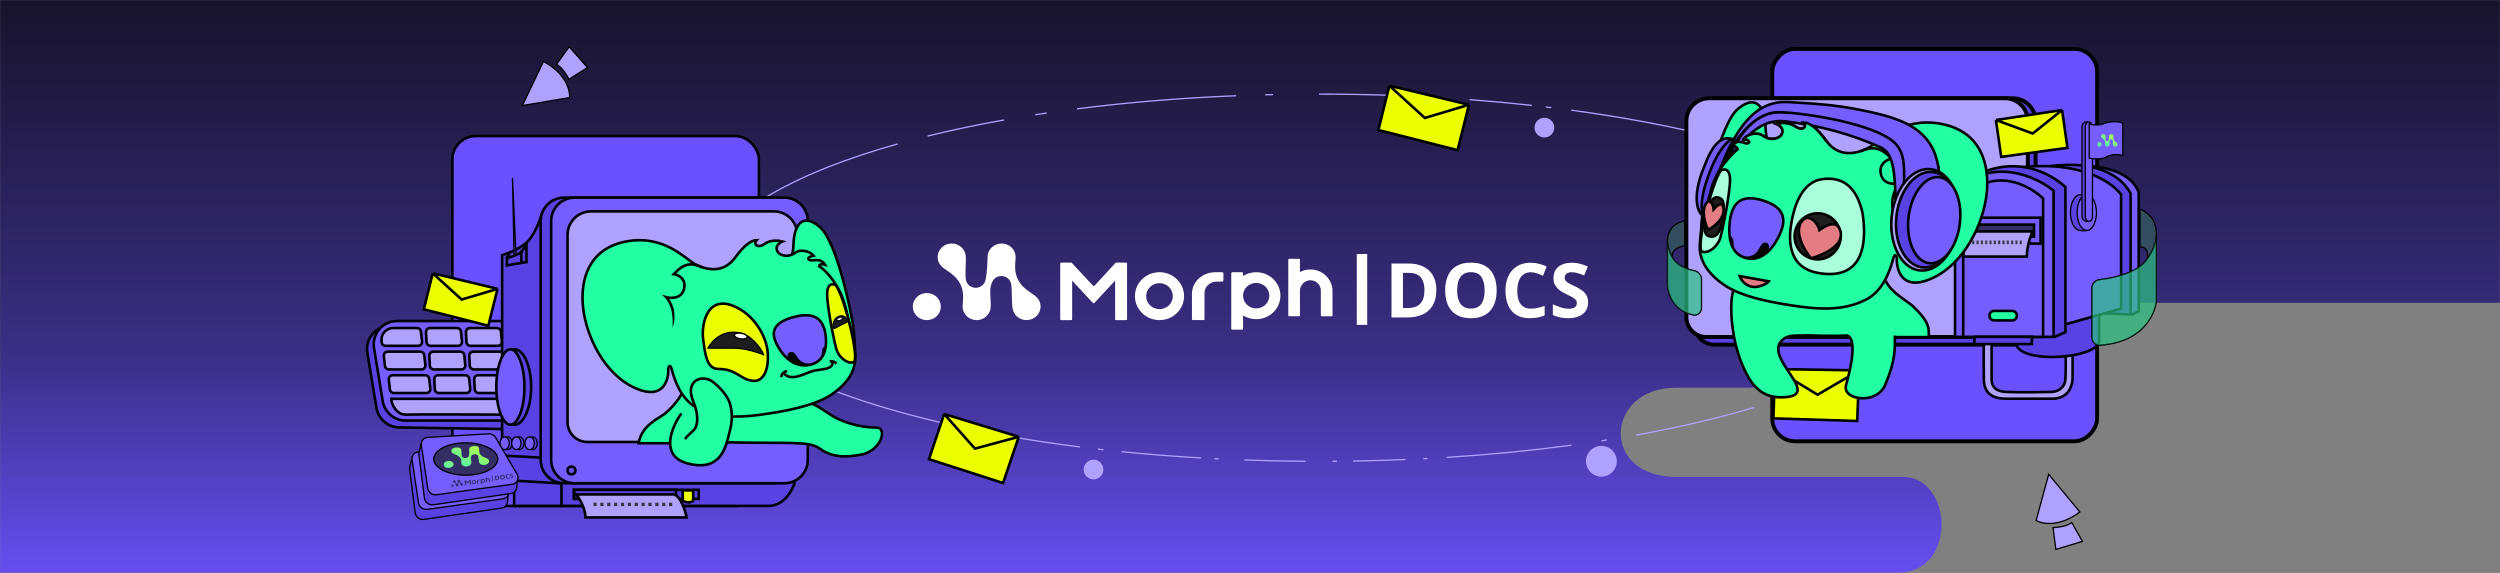 <svg xmlns="http://www.w3.org/2000/svg" width="1920" height="440" fill="none" viewBox="0 0 1920 440"><rect x="0" y="0" width="1920" height="440" fill="#808080" stroke="none"/><mask id="mask0_1703_42237" style="mask-type:alpha" width="1920" height="440" x="0" y="0" maskUnits="userSpaceOnUse"><rect width="1920" height="440" fill="#D9D9D9"/></mask><g mask="url(#mask0_1703_42237)"><path fill="url(#paint0_linear_1703_42237)" d="M878 0L569.5 7.62939e-05H0L-5.848 439.928H1457.11C1503.7 439.928 1499.87 366.233 1461.24 366.233L1287.27 366.233C1228.56 366.233 1232.56 297.727 1287.27 297.727H1351.5C1393.88 297.727 1393.88 232.536 1351.5 232.536H1994.21C1929.9 232.536 1924.56 178.844 1985.15 178.844L2011.42 169.786C2088.27 169.786 2060.73 80.108 1979.72 80.108H2023.2C1964.18 80.108 1941.94 19.417 2002.36 19.417L2098 0H878Z"/><rect width="235.445" height="284.112" x="347.414" y="104.483" fill="#6A51FF" stroke="#000" stroke-width="2" rx="18"/><path stroke="#AFA2FF" d="M1012.99 72.262C1033.31 72.262 1053.34 72.645 1072.99 73.389M1002.7 354.27C986.82 354.168 971.135 353.833 955.681 353.275M1023.27 354.27C1024.44 354.262 1025.6 354.253 1026.76 354.243M935.932 352.435C934.862 352.383 933.792 352.329 932.724 352.275M922.475 351.716C901.577 350.505 881.17 348.883 861.354 346.879M847.468 345.402C846.032 345.241 844.599 345.079 843.169 344.914M829.4 343.255C812.463 341.12 796.03 338.699 780.169 336.011M767.866 333.852C631.626 309.112 540.633 264.37 540.633 213.282C540.633 172.791 597.793 136.286 689.338 110.566M1039.21 354.089C1052.79 353.867 1066.21 353.474 1079.46 352.917M1093.11 352.282C1094.15 352.229 1095.19 352.175 1096.23 352.119M1111.15 351.253C1144.51 349.148 1176.58 345.991 1206.93 341.905M1229.92 338.583C1232.09 338.247 1232.6 338.095 1234.1 337.784M1256.63 334.119C1289.64 328.174 1320.01 321.058 1347.11 312.963M1368.07 306.282C1369.63 305.752 1371.17 305.219 1372.71 304.683M1385.52 299.992C1395.62 296.13 1405.06 292.106 1413.79 287.937M1424.2 282.724C1426.26 281.639 1428.27 280.545 1430.23 279.443M1448.67 267.852C1472.29 251.067 1485.34 232.629 1485.34 213.282C1485.34 156.005 1370.96 106.704 1206.68 84.625M1191.36 82.663C1189.94 82.491 1188.53 82.32 1187.11 82.152M1176.44 80.933C1160.88 79.219 1144.93 77.744 1128.65 76.52M1089.32 74.093C1087.41 74.001 1085.49 73.912 1083.57 73.826M977.695 72.649C975.675 72.694 973.659 72.742 971.646 72.794M949.317 73.532C906.51 75.254 865.521 78.688 827.148 83.595M803.931 86.79C800.983 87.225 798.053 87.669 795.141 88.122M771.137 92.123C750.474 95.808 730.832 99.95 712.368 104.503"/><path fill="#5942E3" stroke="#000" stroke-width="2" d="M282.143 271.048C280.296 259.907 289.047 249.837 300.337 250.111L466.142 254.131C475.911 254.367 483.706 262.354 483.706 272.125V312.764C483.706 322.815 475.474 330.919 465.424 330.761L306.607 328.27C297.91 328.134 290.554 321.797 289.132 313.216L282.143 271.048Z"/><path fill="#745EFF" stroke="#000" stroke-width="2" d="M287.277 267.438C285.488 256.484 293.942 246.537 305.042 246.537H469.73C479.671 246.537 487.73 254.595 487.73 264.537V305.02C487.73 314.961 479.671 323.02 469.73 323.02H311.653C302.832 323.02 295.311 316.627 293.889 307.921L287.277 267.438Z"/><path fill="#AFA2FF" stroke="#000" stroke-width="2" d="M312.002 318.433C304.208 318.746 300.52 310.022 300.52 306.32H383.061L385.424 318.433C364.198 318.303 319.796 318.12 312.002 318.433Z"/><path fill="#AFA2FF" stroke="#000" stroke-width="2" d="M302.442 301.85H327.501C329.292 301.85 330.684 300.291 330.482 298.512L329.615 290.858C329.443 289.341 328.16 288.195 326.634 288.195H301.575C299.784 288.195 298.392 289.754 298.594 291.533L299.461 299.188C299.633 300.704 300.916 301.85 302.442 301.85Z"/><path fill="#AFA2FF" stroke="#000" stroke-width="2" d="M298.635 283.726H323.694C325.485 283.726 326.877 282.168 326.675 280.389L325.808 272.734C325.636 271.218 324.353 270.072 322.827 270.072H297.768C295.977 270.072 294.585 271.63 294.787 273.409L295.654 281.064C295.826 282.58 297.109 283.726 298.635 283.726Z"/><path fill="#AFA2FF" stroke="#000" stroke-width="2" d="M296.102 265.6H321.161C322.951 265.6 324.343 264.042 324.142 262.262L323.274 254.608C323.103 253.091 321.82 251.946 320.294 251.946H301.953C296.581 251.946 292.405 256.621 293.01 261.959L293.121 262.938C293.292 264.454 294.575 265.6 296.102 265.6Z"/><path fill="#AFA2FF" stroke="#000" stroke-width="2" d="M336.925 301.85H358.146C359.921 301.85 361.308 300.318 361.131 298.552L360.368 290.898C360.215 289.364 358.924 288.195 357.383 288.195H336.526C334.808 288.195 333.441 289.636 333.53 291.352L333.929 299.006C334.012 300.6 335.328 301.85 336.925 301.85Z"/><path fill="#AFA2FF" stroke="#000" stroke-width="2" d="M333.121 283.726H354.343C356.117 283.726 357.504 282.194 357.328 280.428L356.564 272.774C356.411 271.24 355.121 270.072 353.579 270.072H332.722C331.004 270.072 329.637 271.512 329.726 273.228L330.125 280.882C330.208 282.476 331.525 283.726 333.121 283.726Z"/><path fill="#AFA2FF" stroke="#000" stroke-width="2" d="M330.591 265.6H351.813C353.587 265.6 354.974 264.068 354.798 262.302L354.034 254.648C353.881 253.114 352.59 251.946 351.049 251.946H330.192C328.474 251.946 327.107 253.386 327.196 255.102L327.595 262.756C327.678 264.35 328.995 265.6 330.591 265.6Z"/><path fill="#AFA2FF" stroke="#000" stroke-width="2" d="M367.594 301.85H388.816C390.591 301.85 391.977 300.318 391.801 298.552L391.037 290.898C390.884 289.364 389.594 288.195 388.052 288.195H367.196C365.477 288.195 364.11 289.636 364.2 291.352L364.598 299.006C364.681 300.6 365.998 301.85 367.594 301.85Z"/><path fill="#AFA2FF" stroke="#000" stroke-width="2" d="M363.788 283.726H385.009C386.784 283.726 388.171 282.194 387.994 280.428L387.231 272.774C387.078 271.24 385.787 270.072 384.246 270.072H363.389C361.671 270.072 360.304 271.512 360.393 273.228L360.792 280.882C360.875 282.476 362.191 283.726 363.788 283.726Z"/><path fill="#AFA2FF" stroke="#000" stroke-width="2" d="M361.254 265.6H382.476C384.25 265.6 385.637 264.068 385.461 262.302L384.697 254.648C384.544 253.114 383.254 251.946 381.712 251.946H360.855C359.137 251.946 357.77 253.386 357.86 255.102L358.258 262.756C358.341 264.35 359.658 265.6 361.254 265.6Z"/><path fill="#5942E3" d="M394.835 388.511V368.078V363.66C468.284 363.475 613.054 364.204 610.214 371.391C605.69 382.836 598.422 388.511 590.332 388.511H431.201H394.835Z"/><path stroke="#000" stroke-width="2" d="M431.201 389.595V371.024M394.835 368.078V388.511H590.332C598.422 388.511 605.69 382.836 610.214 371.391C613.054 364.204 468.284 363.475 394.835 363.66V368.078Z"/><path fill="#5942E3" d="M405.29 185.41C412.302 178.156 416.42 163.361 416.42 163.361L421.046 351.801L429.483 371.164C422.12 370.751 405.009 369.774 395.477 369.178C385.944 368.583 385.631 360.808 385.628 356.194V349.836V195.993C385.628 195.993 398.744 192.179 405.29 185.41Z"/><path stroke="#000" stroke-width="2" d="M385.628 349.836V195.993C385.628 195.993 398.744 192.179 405.29 185.41C412.302 178.156 416.42 163.361 416.42 163.361L421.046 351.801M385.628 349.836L421.046 351.801M385.628 349.836V356.194C385.631 360.808 385.944 368.583 395.477 369.178C405.009 369.774 422.12 370.751 429.483 371.164L421.046 351.801"/><rect width="249.5" height="301.363" x="-1.5" y="1.5" fill="#6A51FF" stroke="#000" stroke-width="3" rx="17.5" transform="matrix(-1 0 0 1 1609.1 36.049)"/><path fill="#5942E3" stroke="#000" stroke-width="2" d="M415.245 169.78C415.245 159.839 423.304 151.78 433.245 151.78H594.34C604.281 151.78 612.34 159.839 612.34 169.78V352.208V353.142C612.34 363.083 604.281 371.142 594.34 371.142H433.245C423.304 371.142 415.245 363.083 415.245 353.142V352.208V169.78Z"/><path fill="#745EFF" stroke="#000" stroke-width="2" d="M423.284 169.78C423.284 159.839 431.343 151.78 441.284 151.78H602.379C612.32 151.78 620.379 159.839 620.379 169.78V352.208V353.142C620.379 363.083 612.32 371.142 602.379 371.142H441.284C431.343 371.142 423.284 363.083 423.284 353.142V352.208V169.78Z"/><path fill="#AFA2FF" stroke="#000" stroke-width="2" d="M435.878 180.343C435.878 170.402 443.937 162.343 453.878 162.343H594.335C604.276 162.343 612.335 170.402 612.335 180.343V324.287C612.335 332.64 605.563 339.412 597.21 339.412H451.003C442.65 339.412 435.878 332.64 435.878 324.287V180.343Z"/><path fill="#5942E3" stroke="#000" stroke-width="3" d="M1563.34 92.978C1563.34 83.313 1555.5 75.478 1545.84 75.478H1318.61C1308.95 75.478 1301.11 83.313 1301.11 92.978V248.865C1301.11 257.596 1308.19 264.673 1316.92 264.673H1547.53C1556.26 264.673 1563.34 257.596 1563.34 248.865V92.978Z"/><path fill="#AFA2FF" stroke="#000" stroke-width="3" d="M1557.37 92.978C1557.37 83.313 1549.53 75.478 1539.87 75.478H1312.64C1302.98 75.478 1295.14 83.313 1295.14 92.978V243.515C1295.14 251.953 1301.98 258.793 1310.42 258.793H1542.09C1550.53 258.793 1557.37 251.953 1557.37 243.515V92.978Z"/><path fill="#AFA2FF" stroke="#000" stroke-width="2" d="M1529.55 291.124V259.758H1523.59C1523.37 270.66 1523.59 284.609 1523.59 291.124C1523.59 306.21 1536.35 306.036 1540.72 306.21H1575.9C1588.83 306.21 1591.42 296.329 1591.74 291.124V261.419H1586.23C1586.43 268.173 1586.72 283.57 1586.23 291.124C1585.73 298.677 1579.42 300.849 1575.9 300.991C1568.58 301.206 1551.28 301.508 1540.72 300.991C1530.99 300.514 1529.55 295.304 1529.55 291.124Z"/><circle cx="438.878" cy="361.309" r="3" fill="#6951FF" stroke="#000" stroke-width="2"/><path stroke="#000" stroke-width="2" d="M440.827 383.11V376.172H536.63V383.11H440.827Z"/><path stroke="#000" stroke-width="2" d="M440.827 383.11V376.172H519.189V383.11H440.827Z"/><path fill="#AFA2FF" stroke="#000" stroke-width="2" d="M449.646 397.371C449.475 388.25 442.565 379.73 442.565 379.73H517.837C523.172 381.967 526.37 392.423 527.302 397.371H449.646Z"/><path fill="#387659" fill-opacity=".5" d="M1284.31 174.641C1287.4 170.955 1293.79 169.589 1293.79 169.589V188.789C1293.79 188.789 1283.34 190.007 1284.31 197.663C1287.75 204.041 1295.63 206.752 1301.07 207.888C1304.2 208.544 1306.73 211.205 1306.73 214.407V236.403C1306.73 239.717 1304.01 242.481 1300.75 241.9C1281.85 238.535 1280.59 219.42 1280.59 219.42V186.009C1280.54 185.276 1280.54 184.545 1280.59 183.819C1280.79 180.62 1281.9 177.502 1284.31 174.641Z"/><path stroke="#000" d="M1280.59 183.819C1280.79 180.62 1281.9 177.502 1284.31 174.641C1287.4 170.955 1293.79 169.589 1293.79 169.589V188.789C1293.79 188.789 1283.34 190.007 1284.31 197.663M1280.59 183.819V219.42C1280.59 219.42 1281.85 238.535 1300.75 241.9C1304.01 242.481 1306.73 239.717 1306.73 236.403V214.407C1306.73 211.205 1304.2 208.544 1301.07 207.888C1295.63 206.752 1287.75 204.041 1284.31 197.663M1280.59 183.819C1280.3 188.438 1281.91 193.229 1284.31 197.663"/><path fill="#23FFA3" stroke="#000" d="M1306.73 214.407V236.403C1306.73 239.717 1304.01 242.481 1300.75 241.901C1281.85 238.536 1280.59 219.42 1280.59 219.42V186.009C1280.54 185.276 1280.54 184.545 1280.59 183.819V186.009C1280.83 189.937 1282.29 193.926 1284.31 197.663C1287.75 204.041 1295.63 206.752 1301.07 207.889C1304.2 208.544 1306.73 211.205 1306.73 214.407Z" opacity=".4"/><path fill="#EBFF00" stroke="#000" stroke-width="2" d="M524.323 384.543L524.323 376.615H532.349V384.543C529.739 386.822 525.911 385.493 524.323 384.543Z"/><path fill="#383838" fill-rule="evenodd" d="M458.255 386.082H455.772V388.667H458.255V386.082ZM489.893 386.082H487.41V388.667H489.893V386.082ZM471.593 386.082H474.075V388.667H471.593V386.082ZM505.713 386.082H503.231V388.667H505.713V386.082ZM461.048 386.082H463.53V388.667H461.048V386.082ZM495.165 386.082H492.683V388.667H495.165V386.082ZM476.865 386.082H479.348V388.667H476.865V386.082ZM510.986 386.082H508.503V388.667H510.986V386.082ZM466.317 386.082H468.799V388.667H466.317V386.082ZM500.444 386.082H497.962V388.667H500.444V386.082ZM482.138 386.082H484.62V388.667H482.138V386.082ZM516.262 386.082H513.779V388.667H516.262V386.082Z" clip-rule="evenodd"/><path fill="#5942E3" stroke="#000" stroke-width="2" d="M407.937 297.221C407.937 305.384 406.423 312.725 404.018 317.988C401.572 323.34 398.397 326.178 395.247 326.178C392.097 326.178 388.922 323.34 386.477 317.988C384.071 312.725 382.557 305.384 382.557 297.221C382.557 289.058 384.071 281.717 386.477 276.454C388.922 271.102 392.097 268.264 395.247 268.264C398.397 268.264 401.572 271.102 404.018 276.454C406.423 281.717 407.937 289.058 407.937 297.221Z"/><path fill="#745EFF" stroke="#000" stroke-width="2" d="M402.783 297.221C402.783 305.4 401.474 312.76 399.393 318.037C398.352 320.679 397.137 322.749 395.838 324.142C394.541 325.534 393.234 326.178 391.973 326.178C390.711 326.178 389.404 325.534 388.107 324.142C386.809 322.749 385.594 320.679 384.552 318.037C382.472 312.76 381.163 305.4 381.163 297.221C381.163 289.042 382.472 281.682 384.552 276.405C385.594 273.763 386.809 271.693 388.107 270.3C389.404 268.908 390.711 268.264 391.973 268.264C393.234 268.264 394.541 268.908 395.838 270.3C397.137 271.693 398.352 273.763 399.393 276.405C401.474 281.682 402.783 289.042 402.783 297.221Z"/><path fill="#5942E3" stroke="#000" d="M393.416 340.412C393.416 341.798 392.988 343.034 392.319 343.913C391.651 344.791 390.763 345.291 389.822 345.291C388.882 345.291 387.994 344.791 387.326 343.913C386.657 343.034 386.229 341.798 386.229 340.412C386.229 339.026 386.657 337.79 387.326 336.911C387.994 336.033 388.882 335.533 389.822 335.533C390.763 335.533 391.651 336.033 392.319 336.911C392.988 337.79 393.416 339.026 393.416 340.412Z"/><path fill="#5942E3" stroke="#000" d="M402.438 340.412C402.438 341.798 402.01 343.034 401.341 343.913C400.672 344.791 399.785 345.291 398.844 345.291C397.904 345.291 397.016 344.791 396.348 343.913C395.679 343.034 395.251 341.798 395.251 340.412C395.251 339.026 395.679 337.79 396.348 336.911C397.016 336.033 397.904 335.533 398.844 335.533C399.785 335.533 400.672 336.033 401.341 336.911C402.01 337.79 402.438 339.026 402.438 340.412Z"/><path fill="#5942E3" stroke="#000" d="M412.598 340.412C412.598 341.798 412.17 343.034 411.501 343.913C410.832 344.791 409.945 345.291 409.004 345.291C408.063 345.291 407.176 344.791 406.508 343.913C405.839 343.034 405.411 341.798 405.411 340.412C405.411 339.026 405.839 337.79 406.508 336.911C407.176 336.033 408.063 335.533 409.004 335.533C409.945 335.533 410.832 336.033 411.501 336.911C412.17 337.79 412.598 339.026 412.598 340.412Z"/><path fill="#745EFF" stroke="#000" d="M391.14 340.412C391.14 341.798 390.712 343.034 390.043 343.913C389.375 344.791 388.487 345.291 387.547 345.291C386.606 345.291 385.718 344.791 385.05 343.913C384.381 343.034 383.953 341.798 383.953 340.412C383.953 339.026 384.381 337.79 385.05 336.911C385.718 336.033 386.606 335.533 387.547 335.533C388.487 335.533 389.375 336.033 390.043 336.911C390.712 337.79 391.14 339.026 391.14 340.412Z"/><path fill="#745EFF" stroke="#000" d="M400.166 340.412C400.166 341.798 399.738 343.034 399.069 343.913C398.401 344.791 397.513 345.291 396.572 345.291C395.632 345.291 394.744 344.791 394.076 343.913C393.407 343.034 392.979 341.798 392.979 340.412C392.979 339.026 393.407 337.79 394.076 336.911C394.744 336.033 395.632 335.533 396.572 335.533C397.513 335.533 398.401 336.033 399.069 336.911C399.738 337.79 400.166 339.026 400.166 340.412Z"/><path fill="#745EFF" stroke="#000" d="M410.325 340.412C410.325 341.798 409.897 343.034 409.229 343.913C408.56 344.791 407.673 345.291 406.732 345.291C405.791 345.291 404.904 344.791 404.235 343.913C403.567 343.034 403.139 341.798 403.139 340.412C403.139 339.026 403.567 337.79 404.235 336.911C404.904 336.033 405.791 335.533 406.732 335.533C407.673 335.533 408.56 336.033 409.229 336.911C409.897 337.79 410.325 339.026 410.325 340.412Z"/><path stroke="#000" stroke-width="2" d="M400.411 193.55C399.078 195.107 392.443 197.349 389.292 198.275V203.835L400.411 201.889V193.55Z"/><path stroke="#000" stroke-width="2" d="M400.359 201.83L404.341 201.321V186.372C404.341 186.372 404.301 189.304 399.468 194.454M388.897 198.337C389.273 197.949 391.129 195.528 391.515 193.707"/><path fill="#5942E3" stroke="#000" d="M393.563 136.703L394.822 195.977L396.29 195.51L393.563 136.703Z"/><path fill="#5942E3" stroke="#000" d="M316.229 352.597C317.024 349.545 320.403 348.024 323.503 349.323L386.412 375.689C388.8 376.689 390.309 379.093 390.084 381.535L389.701 385.687C389.485 388.021 387.733 389.84 385.367 390.184L325.569 398.887C322.362 399.353 319.237 396.985 318.833 393.783L314.612 360.297C314.528 359.631 314.569 358.964 314.734 358.331L316.229 352.597Z"/><path fill="#745EFF" stroke="#000" d="M316.455 352.96C316.007 349.944 318.148 347.331 321.218 347.147L368.042 344.337C370.253 344.204 372.429 345.382 373.57 347.33L389.943 375.273C391.889 378.595 390.055 382.565 386.336 383.082L328.08 391.177C324.931 391.615 321.863 389.325 321.396 386.188L316.455 352.96Z"/><path fill="#332E63" stroke="#000" d="M376.258 365.433C376.258 369.222 373.567 372.75 369.006 375.359C364.458 377.96 358.142 379.585 351.138 379.585C344.135 379.585 337.819 377.96 333.271 375.359C328.709 372.75 326.019 369.222 326.019 365.433C326.019 361.643 328.709 358.115 333.271 355.506C337.819 352.905 344.135 351.281 351.138 351.281C358.142 351.281 364.458 352.905 369.006 355.506C373.567 358.115 376.258 361.643 376.258 365.433Z"/><path fill="#5942E3" stroke="#000" d="M323.35 341.409C324.145 338.357 327.524 336.837 330.624 338.136L393.533 364.501C395.921 365.502 397.431 367.905 397.205 370.347L396.822 374.499C396.606 376.833 394.854 378.652 392.488 378.996L332.69 387.699C329.483 388.166 326.358 385.798 325.954 382.596L321.733 349.109C321.649 348.443 321.69 347.777 321.856 347.143L323.35 341.409Z"/><path fill="#745EFF" stroke="#000" d="M323.576 341.772C323.128 338.756 325.269 336.143 328.339 335.959L375.163 333.149C377.374 333.017 379.55 334.195 380.691 336.142L397.065 364.086C399.011 367.407 397.176 371.378 393.457 371.895L335.201 379.99C332.052 380.427 328.984 378.137 328.517 375.001L323.576 341.772Z"/><path fill="#332E63" d="M355.198 371.412C354.888 371.232 354.19 371.048 353.8 370.536C353.399 370.011 353.485 369.474 353.441 369.127C353.381 368.659 352.886 368.337 352.334 368.407C351.783 368.478 351.384 368.915 351.444 369.383C351.481 369.673 351.539 370.443 351.477 370.855C351.459 370.979 351.416 371.05 351.384 371.1C351.261 371.293 350.871 371.546 350.425 371.357C350.299 371.306 350.18 371.203 350.111 371.066C349.966 370.774 349.972 369.875 349.878 369.499C349.877 369.496 349.876 369.493 349.875 369.49C349.86 369.431 349.842 369.381 349.818 369.34C349.649 369.008 349.236 368.804 348.786 368.861C348.234 368.932 347.836 369.369 347.896 369.836C347.928 370.088 348.085 370.297 348.31 370.426C348.62 370.605 349.317 370.789 349.707 371.301C350.108 371.826 350.022 372.363 350.066 372.71C350.126 373.178 350.622 373.501 351.173 373.43C351.591 373.377 351.921 373.112 352.03 372.784C352.209 372.293 351.719 371.535 351.978 370.89C352.029 370.763 352.094 370.694 352.161 370.627C352.301 370.489 352.771 370.293 353.166 370.604C353.268 370.694 353.303 370.768 353.334 370.842C353.465 371.157 353.516 372.2 353.689 372.498C353.858 372.829 354.271 373.033 354.721 372.976C355.272 372.905 355.67 372.468 355.611 372C355.578 371.749 355.421 371.54 355.197 371.411L355.198 371.412Z"/><path fill="#332E63" d="M347.627 373.885C348.178 373.815 348.577 373.378 348.517 372.91C348.457 372.442 347.961 372.12 347.41 372.19C346.859 372.261 346.46 372.697 346.52 373.166C346.58 373.634 347.076 373.956 347.627 373.885Z"/><path fill="#332E63" fill-rule="evenodd" d="M361.341 368.473L360.639 368.563C360.603 368.568 360.575 368.593 360.573 368.623L359.301 370.196C359.273 370.231 359.216 370.238 359.179 370.212L357.518 369.004C357.514 369.002 357.511 369 357.508 368.998C357.493 368.981 357.467 368.971 357.439 368.974L356.738 369.064C356.697 369.069 356.667 369.101 356.672 369.136L357.116 372.608C357.12 372.643 357.157 372.666 357.198 372.661L357.899 372.571C357.94 372.566 357.97 372.534 357.965 372.499L357.656 370.085L358.794 370.918C358.798 370.922 358.802 370.924 358.806 370.927L358.808 370.928L359.22 371.23L359.223 371.232L359.32 371.303C359.354 371.322 359.4 371.313 359.423 371.285L360.71 369.707L361.017 372.107C361.022 372.141 361.058 372.165 361.099 372.16L361.801 372.07C361.842 372.065 361.871 372.033 361.867 371.998L361.422 368.526C361.418 368.492 361.381 368.468 361.341 368.473Z" clip-rule="evenodd"/><path fill="#332E63" d="M363.798 368.77C362.832 368.894 362.135 369.665 362.241 370.492C362.347 371.32 363.215 371.891 364.181 371.767C365.147 371.644 365.844 370.873 365.738 370.045C365.632 369.217 364.763 368.646 363.798 368.77ZM364.093 371.082C363.57 371.149 363.098 370.839 363.041 370.39C362.984 369.941 363.362 369.523 363.885 369.456C364.409 369.389 364.88 369.699 364.938 370.147C364.995 370.596 364.617 371.015 364.093 371.082Z"/><path fill="#332E63" d="M370.681 367.889C370.336 367.933 370.026 368.061 369.776 368.244L369.754 368.072C369.75 368.037 369.713 368.014 369.673 368.019L368.98 368.107C368.94 368.112 368.911 368.145 368.915 368.179L369.359 371.65C369.364 371.684 369.4 371.708 369.44 371.703L370.133 371.615C370.173 371.609 370.203 371.577 370.198 371.543L370.092 370.713C370.38 370.827 370.712 370.873 371.057 370.828C372.008 370.707 372.696 369.95 372.592 369.138C372.488 368.327 371.632 367.767 370.681 367.889L370.681 367.889ZM370.971 370.156C370.455 370.221 369.991 369.919 369.934 369.479L369.934 369.476C369.879 369.037 370.251 368.627 370.767 368.561C371.282 368.495 371.747 368.798 371.803 369.238C371.86 369.679 371.487 370.089 370.971 370.155L370.971 370.156Z"/><path fill="#332E63" d="M368.25 368.202L367.768 368.263C366.852 368.381 366.188 369.082 366.284 369.829L366.44 371.046C366.44 371.046 366.44 371.048 366.44 371.049L366.486 371.409C366.49 371.444 366.529 371.468 366.572 371.463L367.31 371.368C367.352 371.363 367.384 371.33 367.379 371.295L367.17 369.661C367.12 369.267 367.47 368.898 367.952 368.836L368.353 368.785C368.394 368.78 368.42 368.748 368.416 368.718L368.359 368.269C368.353 368.225 368.304 368.194 368.25 368.201L368.25 368.202Z"/><path fill="#332E63" d="M374.516 367.224C374.247 367.258 374.002 367.349 373.794 367.479L373.696 366.713C373.691 366.679 373.655 366.655 373.615 366.66L372.93 366.748C372.89 366.753 372.861 366.785 372.866 366.819L373.114 368.762C373.115 368.769 373.116 368.776 373.116 368.782L373.254 369.861L373.255 369.861L373.31 370.292C373.314 370.326 373.351 370.35 373.39 370.345L374.076 370.257C374.115 370.252 374.144 370.22 374.14 370.186L373.943 368.649C373.902 368.326 374.167 367.985 374.536 367.909C374.972 367.82 375.38 368.071 375.427 368.444L375.626 369.997C375.63 370.03 375.665 370.053 375.704 370.048L376.394 369.96C376.433 369.955 376.461 369.924 376.457 369.89L376.263 368.379C376.167 367.63 375.385 367.112 374.516 367.223L374.516 367.224Z"/><path fill="#332E63" d="M394.352 366.118C394.378 366.318 394.345 366.499 394.253 366.661C394.161 366.823 394.015 366.958 393.813 367.065C393.612 367.172 393.361 367.245 393.06 367.283C392.926 367.301 392.795 367.31 392.664 367.311C392.536 367.311 392.411 367.305 392.29 367.29C392.17 367.274 392.055 367.251 391.944 367.22L391.859 366.554C392.05 366.602 392.248 366.641 392.452 366.673C392.656 366.705 392.854 366.709 393.047 366.684C393.18 366.667 393.285 366.638 393.362 366.597C393.441 366.555 393.495 366.505 393.525 366.447C393.555 366.388 393.565 366.324 393.556 366.255C393.546 366.17 393.504 366.102 393.431 366.05C393.359 365.998 393.262 365.954 393.141 365.916C393.022 365.878 392.888 365.838 392.738 365.796C392.644 365.77 392.541 365.738 392.429 365.699C392.317 365.659 392.208 365.606 392.104 365.541C391.999 365.476 391.909 365.393 391.834 365.292C391.76 365.188 391.713 365.06 391.694 364.906C391.668 364.704 391.698 364.525 391.785 364.368C391.872 364.211 392.008 364.083 392.193 363.982C392.38 363.88 392.607 363.812 392.873 363.778C393.073 363.752 393.266 363.749 393.452 363.767C393.64 363.784 393.838 363.818 394.046 363.87L393.854 364.46C393.669 364.42 393.504 364.392 393.359 364.376C393.214 364.358 393.069 364.359 392.923 364.378C392.821 364.391 392.736 364.416 392.668 364.455C392.6 364.492 392.551 364.539 392.52 364.596C392.49 364.651 392.479 364.713 392.488 364.781C392.498 364.861 392.533 364.925 392.593 364.974C392.654 365.021 392.742 365.063 392.855 365.1C392.97 365.137 393.113 365.179 393.283 365.226C393.49 365.283 393.669 365.347 393.819 365.418C393.97 365.488 394.091 365.578 394.182 365.689C394.273 365.798 394.329 365.941 394.352 366.118Z"/><path fill="#332E63" d="M390.041 364.747C389.885 364.767 389.75 364.812 389.635 364.881C389.523 364.949 389.432 365.038 389.362 365.149C389.294 365.259 389.248 365.388 389.224 365.535C389.2 365.682 389.2 365.844 389.222 366.021C389.253 366.26 389.312 366.46 389.401 366.621C389.491 366.78 389.612 366.895 389.766 366.966C389.919 367.036 390.108 367.056 390.333 367.027C390.489 367.008 390.643 366.972 390.795 366.921C390.949 366.87 391.114 366.805 391.291 366.724L391.368 367.325C391.206 367.408 391.044 367.473 390.882 367.521C390.721 367.57 390.538 367.607 390.333 367.633C389.936 367.684 389.601 367.654 389.326 367.544C389.053 367.431 388.839 367.254 388.683 367.011C388.527 366.766 388.427 366.471 388.382 366.124C388.35 365.868 388.359 365.629 388.411 365.407C388.463 365.184 388.555 364.985 388.688 364.81C388.82 364.635 388.994 364.491 389.207 364.377C389.421 364.264 389.673 364.188 389.965 364.151C390.156 364.127 390.35 364.124 390.547 364.142C390.745 364.159 390.936 364.194 391.121 364.245L390.933 364.861C390.781 364.819 390.63 364.785 390.478 364.759C390.327 364.733 390.181 364.729 390.041 364.747Z"/><path fill="#332E63" d="M387.747 366.195C387.78 366.456 387.774 366.698 387.728 366.921C387.681 367.143 387.592 367.341 387.461 367.514C387.332 367.687 387.157 367.83 386.938 367.943C386.719 368.054 386.452 368.129 386.138 368.169C385.824 368.21 385.547 368.203 385.307 368.151C385.066 368.097 384.861 368.003 384.69 367.869C384.521 367.734 384.386 367.564 384.285 367.359C384.184 367.154 384.117 366.921 384.083 366.659C384.039 366.31 384.065 365.997 384.161 365.722C384.26 365.445 384.436 365.217 384.689 365.039C384.943 364.861 385.279 364.745 385.699 364.692C386.116 364.638 386.468 364.666 386.755 364.775C387.043 364.884 387.269 365.06 387.432 365.303C387.597 365.547 387.702 365.844 387.747 366.195ZM384.939 366.555C384.969 366.79 385.029 366.989 385.117 367.152C385.207 367.312 385.33 367.43 385.486 367.504C385.641 367.576 385.833 367.598 386.061 367.569C386.293 367.539 386.475 367.47 386.607 367.36C386.739 367.25 386.827 367.105 386.87 366.928C386.915 366.748 386.922 366.54 386.892 366.305C386.847 365.951 386.735 365.681 386.559 365.497C386.382 365.313 386.12 365.244 385.775 365.288C385.545 365.317 385.363 365.387 385.229 365.498C385.097 365.608 385.008 365.752 384.961 365.932C384.916 366.11 384.909 366.317 384.939 366.555Z"/><path fill="#332E63" d="M383.462 366.714C383.51 367.095 383.468 367.423 383.334 367.7C383.201 367.976 382.986 368.198 382.689 368.368C382.391 368.536 382.021 368.648 381.579 368.704L380.49 368.844L380.058 365.466L381.265 365.312C381.669 365.26 382.027 365.278 382.34 365.367C382.652 365.453 382.906 365.61 383.1 365.835C383.295 366.059 383.415 366.352 383.462 366.714ZM382.617 366.841C382.585 366.592 382.516 366.392 382.412 366.243C382.308 366.092 382.17 365.988 381.997 365.932C381.826 365.875 381.621 365.862 381.383 365.893L380.948 365.949L381.23 368.148L381.58 368.103C381.978 368.052 382.262 367.921 382.431 367.71C382.602 367.499 382.664 367.209 382.617 366.841Z"/><path stroke="#332E63" stroke-width=".6" d="M377.865 365.141L378.433 369.577"/><path fill="#332E63" stroke="#000" d="M382.266 352.513C382.266 355.798 379.673 358.897 375.196 361.205C370.745 363.499 364.561 364.933 357.703 364.933C350.845 364.933 344.661 363.499 340.21 361.205C335.733 358.897 333.14 355.798 333.14 352.513C333.14 349.229 335.733 346.13 340.21 343.822C344.661 341.527 350.845 340.093 357.703 340.093C364.561 340.093 370.745 341.527 375.196 343.822C379.673 346.13 382.266 349.229 382.266 352.513Z"/><mask id="mask1_1703_42237" style="mask-type:luminance" width="44" height="23" x="339" y="340" maskUnits="userSpaceOnUse"><path fill="#fff" d="M380.786 340.88L339.561 344.313L341.073 362.468L382.297 359.035L380.786 340.88Z"/></mask><g mask="url(#mask1_1703_42237)"><path fill="url(#paint1_linear_1703_42237)" d="M374.181 352.167C373.038 351.565 370.417 350.915 369.042 349.243C367.628 347.526 368.075 345.816 367.982 344.701C367.857 343.199 366.037 342.123 363.918 342.299C361.798 342.476 360.181 343.838 360.306 345.34C360.384 346.275 360.434 348.742 360.108 350.053C360.009 350.451 359.832 350.674 359.698 350.831C359.185 351.436 357.642 352.213 355.98 351.567C355.51 351.393 355.082 351.051 354.849 350.606C354.357 349.662 354.58 346.786 354.303 345.574C354.3 345.564 354.298 345.554 354.295 345.544C354.251 345.355 354.192 345.192 354.111 345.059C353.541 343.982 352.009 343.291 350.278 343.435C348.158 343.612 346.541 344.974 346.666 346.476C346.733 347.282 347.288 347.965 348.116 348.398C349.259 349.001 351.88 349.65 353.256 351.323C354.668 353.039 354.221 354.75 354.314 355.864C354.439 357.367 356.259 358.443 358.378 358.266C359.985 358.133 361.304 357.317 361.791 356.275C362.581 354.721 360.88 352.252 362.01 350.21C362.231 349.81 362.497 349.594 362.767 349.386C363.331 348.956 365.169 348.373 366.608 349.403C366.976 349.698 367.093 349.939 367.195 350.179C367.626 351.199 367.589 354.539 368.185 355.508C368.757 356.583 370.287 357.272 372.015 357.128C374.134 356.952 375.751 355.59 375.626 354.087C375.559 353.281 375.005 352.599 374.176 352.166L374.181 352.167Z"/><path fill="url(#paint2_linear_1703_42237)" d="M344.739 359.4C346.858 359.224 348.475 357.863 348.35 356.359C348.225 354.856 346.405 353.781 344.286 353.958C342.166 354.134 340.549 355.495 340.674 356.999C340.799 358.502 342.619 359.577 344.739 359.4Z"/></g><path fill="#AFA2FF" stroke="#000" d="M417.392 47.195C434.697 56.41 437.948 69.542 437.411 74.957L401.169 81.05L417.392 47.195Z"/><path fill="#AFA2FF" stroke="#000" d="M427.39 49.421C431.584 51.513 435.497 57.924 436.929 60.868L451.222 51.9L437.113 35.931L427.39 49.421Z"/><path fill="#AFA2FF" stroke="#000" d="M1597.33 393.181C1581.72 405.037 1568.43 402.49 1563.74 399.735L1573.38 364.272L1597.33 393.181Z"/><path fill="#AFA2FF" stroke="#000" d="M1591.12 401.329C1587.47 404.262 1580.01 405.13 1576.73 405.197L1578.89 421.932L1599.3 415.807L1591.12 401.329Z"/><path fill="#745EFF" stroke="#000" stroke-width="2" d="M1642.52 239.186L1637.33 241.555C1631.41 244.429 1559.69 127.373 1593.17 127.038C1626.65 126.703 1639.27 138.15 1642.52 147.823V239.186Z"/><path fill="#5942E3" stroke="#000" stroke-width="2" d="M1636.31 241.554L1608.75 240.265C1577.02 204.097 1520.29 137.642 1564.76 129.114C1609.23 120.586 1629.35 135.28 1636.31 148.647V241.554Z"/><path fill="#5942E3" stroke="#000" stroke-width="2" d="M1612.1 262.599V217.855L1548.94 221.032L1548.94 265.919C1556.41 279.398 1609.47 275.023 1612.1 262.599Z"/><path fill="#745EFF" stroke="#000" stroke-width="2" d="M1578.58 251.276H1571.16L1539.2 130.383C1594.14 120.396 1621.45 139.214 1629 149.398V236.958L1578.58 251.276Z"/><path fill="#5942E3" stroke="#000" stroke-width="2" d="M1586.25 143.613V255.069L1578.18 258.687H1517.76L1501.64 146.267C1530.19 119.82 1564.36 124.027 1586.25 143.613Z"/><path fill="#745EFF" stroke="#000" stroke-width="2" d="M1577.15 146.485V258.687H1501.47V146.485C1530.03 120.037 1563.82 135.465 1577.15 146.485Z"/><path fill="#745EFF" stroke="#000" stroke-width="2" d="M1569.09 152.435V258.687H1507.73V152.435C1530.88 127.39 1558.28 142 1569.09 152.435Z"/><path fill="#745EFF" stroke="#000" stroke-width="2" d="M1507.73 167.173H1567.17V187.066H1507.73V167.173Z"/><path fill="#332E63" stroke="#000" stroke-width="2" d="M1512.76 172.512H1562.13V181.725H1512.76V172.512Z"/><path fill="#AFA2FF" stroke="#000" stroke-width="2" d="M1556.58 197.062C1556.69 187.077 1561.04 177.75 1561.04 177.75H1513.68C1510.33 180.199 1508.31 191.645 1507.73 197.062H1556.58Z"/><path fill="#383838" fill-rule="evenodd" d="M1551.17 184.705H1552.73V187.535H1551.17V184.705ZM1531.27 184.705H1532.83V187.535H1531.27V184.705ZM1542.77 184.705H1541.21V187.535H1542.77V184.705ZM1521.31 184.705H1522.87V187.535H1521.31V184.705ZM1549.41 184.705H1547.85V187.535H1549.41V184.705ZM1527.94 184.705H1529.5V187.535H1527.94V184.705ZM1539.46 184.705H1537.89V187.535H1539.46V184.705ZM1518 184.705H1519.56V187.535H1518V184.705ZM1546.1 184.705H1544.54V187.535H1546.1V184.705ZM1524.62 184.705H1526.19V187.535H1524.62V184.705ZM1536.14 184.705H1534.58V187.535H1536.14V184.705ZM1514.68 184.705H1516.24V187.535H1514.68V184.705Z" clip-rule="evenodd"/><path fill="#23FFA3" stroke="#000" stroke-width="2" d="M1531.53 238.761H1545.29C1547.31 238.761 1548.95 240.398 1548.95 242.418C1548.95 244.438 1547.31 246.076 1545.29 246.076H1531.53C1529.51 246.076 1527.87 244.438 1527.87 242.418C1527.87 240.398 1529.51 238.761 1531.53 238.761Z"/><path fill="#5942E3" stroke="#000" stroke-width="2" d="M1516.34 264.245V258.687H1560.48V264.245H1516.34Z"/><path fill="#5942E3" stroke="#000" d="M1597.63 176.983L1597.58 176.974H1597.54C1595.61 176.974 1593.76 175.57 1592.36 173.071C1590.98 170.589 1590.1 167.126 1590.1 163.274C1590.1 159.422 1590.98 155.959 1592.36 153.477C1593.76 150.979 1595.61 149.574 1597.54 149.574H1597.58L1597.62 149.567C1600.14 149.125 1602.08 149.301 1603.57 149.892C1605.05 150.48 1606.13 151.495 1606.92 152.812C1608.52 155.48 1608.91 159.357 1608.91 163.274C1608.91 167.186 1608.47 171.089 1606.84 173.77C1606.04 175.095 1604.95 176.113 1603.48 176.696C1602 177.282 1600.1 177.446 1597.63 176.983Z"/><path fill="#745EFF" stroke="#000" d="M1610.09 163.274C1610.09 167.126 1609.22 170.589 1607.83 173.071C1606.44 175.57 1604.59 176.975 1602.66 176.975C1600.73 176.975 1598.88 175.57 1597.48 173.071C1596.1 170.589 1595.22 167.126 1595.22 163.274C1595.22 159.422 1596.1 155.959 1597.48 153.477C1598.88 150.979 1600.73 149.574 1602.66 149.574C1604.59 149.574 1606.44 150.979 1607.83 153.477C1609.22 155.959 1610.09 159.422 1610.09 163.274Z"/><path fill="#5942E3" stroke="#000" d="M1598.95 166.461V97.941C1598.95 91.801 1606.41 92.584 1606.66 98.272V166.461C1606.2 171.623 1599.28 170.845 1598.95 166.461Z"/><path fill="#745EFF" stroke="#000" d="M1601.47 166.461V97.941C1601.47 91.801 1606.83 92.584 1607.01 98.272V166.461C1606.67 171.623 1601.71 170.845 1601.47 166.461Z"/><path fill="#745EFF" stroke="#000" d="M1615.16 95.13C1612.87 96.332 1607.1 96.132 1604.51 95.13V121.498C1607.51 122.09 1614.43 122.7 1618.03 120.405C1621.64 118.11 1627.73 118.72 1630.33 119.312V95.13C1628.42 92.261 1618.03 93.628 1615.16 95.13Z"/><mask id="mask2_1703_42237" style="mask-type:luminance" width="18" height="12" x="1610" y="102" maskUnits="userSpaceOnUse"><path fill="#fff" d="M1627.35 102.927H1610.6V113.3H1627.35V102.927Z"/></mask><g mask="url(#mask2_1703_42237)"><path fill="url(#paint3_linear_1703_42237)" d="M1625.59 109.594C1625.11 109.16 1623.98 108.621 1623.43 107.511C1622.87 106.372 1623.13 105.332 1623.13 104.635C1623.13 103.695 1622.37 102.933 1621.42 102.933C1620.48 102.933 1619.72 103.695 1619.72 104.635C1619.72 105.219 1619.65 106.755 1619.46 107.552C1619.4 107.794 1619.31 107.924 1619.25 108.014C1619 108.363 1618.29 108.766 1617.58 108.279C1617.38 108.147 1617.2 107.912 1617.11 107.624C1616.93 107.012 1617.13 105.236 1617.06 104.47C1617.06 104.463 1617.06 104.457 1617.05 104.45C1617.04 104.331 1617.02 104.226 1616.99 104.14C1616.78 103.441 1616.13 102.933 1615.36 102.933C1614.42 102.933 1613.65 103.695 1613.65 104.635C1613.65 105.139 1613.87 105.592 1614.22 105.904C1614.7 106.337 1615.84 106.876 1616.38 107.987C1616.94 109.126 1616.68 110.165 1616.68 110.863C1616.68 111.802 1617.45 112.565 1618.39 112.565C1619.1 112.565 1619.72 112.126 1619.97 111.504C1620.38 110.58 1619.72 108.958 1620.29 107.748C1620.4 107.511 1620.53 107.391 1620.66 107.276C1620.92 107.037 1621.75 106.771 1622.35 107.484C1622.5 107.687 1622.55 107.843 1622.58 107.997C1622.73 108.653 1622.6 110.726 1622.82 111.359C1623.04 112.056 1623.69 112.563 1624.45 112.563C1625.4 112.563 1626.16 111.801 1626.16 110.861C1626.16 110.357 1625.94 109.904 1625.59 109.592L1625.59 109.594Z"/><path fill="url(#paint4_linear_1703_42237)" d="M1612.32 112.566C1613.27 112.566 1614.03 111.804 1614.03 110.863C1614.03 109.923 1613.27 109.161 1612.32 109.161C1611.38 109.161 1610.62 109.923 1610.62 110.863C1610.62 111.804 1611.38 112.566 1612.32 112.566Z"/></g><path fill="#EBFF00" d="M725.119 317.98L782.395 335.46L770.354 370.97L713.458 352.652L725.119 317.98Z"/><path stroke="#000" stroke-width="2" d="M725.119 317.98L782.395 335.46M725.119 317.98L713.458 352.652L770.354 370.97L782.395 335.46M725.119 317.98L748.75 344.526L782.395 335.46"/><path fill="#EBFF00" d="M1067.03 65.807L1128.13 80.446L1119.42 115.329L1058.62 99.862L1067.03 65.807Z"/><path stroke="#000" stroke-width="2" d="M1067.03 65.807L1128.13 80.446M1067.03 65.807L1058.62 99.862L1119.42 115.329L1128.13 80.446M1067.03 65.807L1094.28 90.577L1128.13 80.446"/><path fill="#EBFF00" d="M332.32 209.888L382.106 221.837L375.04 250.172L325.503 237.551L332.32 209.888Z"/><path stroke="#000" stroke-width="2" d="M332.32 209.888L382.106 221.837M332.32 209.888L325.503 237.551L375.04 250.172L382.106 221.837M332.32 209.888L354.539 230.038L382.106 221.837"/><path fill="#EBFF00" d="M1532.85 92.17L1583.68 84.503L1587.79 113.531L1536.94 120.479L1532.85 92.17Z"/><path stroke="#000" stroke-width="2" d="M1532.85 92.17L1583.68 84.503M1532.85 92.17L1536.94 120.479L1587.79 113.531L1583.68 84.503M1532.85 92.17L1561.12 102.534L1583.68 84.503"/><circle cx="1229.88" cy="354.246" r="11.834" fill="#AFA2FF"/><circle cx="839.809" cy="360.581" r="7.582" fill="#AFA2FF"/><circle cx="1186.09" cy="98.006" r="7.582" fill="#AFA2FF"/><path fill="#EBFF00" d="M1363.33 283.418L1427.82 284.488L1426.33 323.316L1361.98 321.302L1363.33 283.418Z"/><path stroke="#000" stroke-width="2" d="M1363.33 283.418L1427.82 284.488M1363.33 283.418L1361.98 321.302L1426.33 323.316L1427.82 284.488M1363.33 283.418L1395.89 303.129L1427.82 284.488"/><path fill="#000" stroke="#000" d="M559.263 273.16C559.263 276.131 557.323 278.898 554.022 280.948C550.729 282.994 546.149 284.275 541.063 284.275C535.977 284.275 531.396 282.994 528.103 280.948C524.803 278.898 522.862 276.131 522.862 273.16C522.862 270.188 524.803 267.421 528.103 265.371C531.396 263.325 535.977 262.044 541.063 262.044C546.149 262.044 550.729 263.325 554.022 265.371C557.323 267.421 559.263 270.188 559.263 273.16Z"/><path fill="#23FFA3" stroke="#000" stroke-width="2" d="M609.398 187.562C609.081 198.144 606.359 198.385 605.038 197.182C605.657 198.744 609.055 202.319 617.688 204.131C628.479 206.395 643.749 220.807 648.025 232.13C651.445 241.189 655.052 266.492 656.68 275.551C656.884 271.845 656.5 258.685 655.138 249.63C654.002 242.075 643.068 185.157 629.194 173.934C615.32 162.711 609.794 174.335 609.398 187.562Z"/><path fill="#23FFA3" d="M514.648 314.029C515.211 313.459 520.404 306.546 522.929 303.16C523.413 302.797 524.567 302.532 525.31 304.382C526.053 306.232 531.719 310.839 534.458 312.91C534.554 309.66 534.916 302.552 535.602 300.118C536.46 297.076 540.677 294.047 546.68 295.348C552.684 296.649 557.687 303.66 559.617 307.201C561.161 310.034 562.357 316.861 562.762 319.921C566.788 319.849 576.842 319.444 584.847 318.403C594.853 317.102 605.216 314.645 612.078 313.561C617.567 312.694 618.425 312.488 623.952 309.958L631.824 314.084L640.261 319.719C641.905 320.996 654.001 326.07 657.86 327.081C668.544 329.88 675.366 327.422 675.509 328.868C675.623 330.024 678.811 333.822 675.509 340.566L665.874 348.558L654.029 350.323C652.232 351.043 640.336 348.558 636.656 348.558C632.977 348.558 629.532 344.797 624.892 342.402L607.793 340.487L559.617 339.498L558.084 337.821C556.812 341.037 553.589 348.398 550.875 352.114C547.483 356.759 539.921 358.617 526.847 355.759C516.388 353.472 514.356 344.448 514.648 340.221H490.515C490.104 338.024 494.023 331.931 495.72 329.246C497.691 326.128 503.194 322.225 505.485 320.978C508.304 318.899 514.084 314.599 514.648 314.029Z"/><path fill="#23FFA3" stroke="#010101" stroke-width="2" d="M564.421 198.015C571.688 188.15 576.939 184.551 581.088 184.429C578.225 187.507 581.955 191.196 587.408 187.196C591.771 183.995 598.281 184.676 600.991 185.416C600.991 185.416 593.489 188.336 597.724 194.037C599.665 196.031 605.14 198.278 610.819 194.037C614.27 191.461 621.327 192.324 624.856 196.323C624.856 196.323 619.424 197.463 621.092 199.224C623.282 201.537 629.639 196.95 633.639 203.302C633.639 203.302 629.105 202.001 629.105 204.476C634.518 207.551 645.216 220.04 648.537 233.497C651.857 246.953 655.751 259.195 656.735 272.956C657.621 285.359 649.996 295.13 639.245 302.603C625.806 311.944 601.368 316.229 582.41 318.713C563.453 321.196 549.423 320.091 536.262 313.75C522.625 307.18 517.783 290.723 516.064 284.271C514.689 279.109 513.599 281.285 513.226 283.018C513.689 291.741 509.526 307.074 489.167 298.624C463.719 288.061 450.169 257.531 447.836 236.54C445.503 215.549 451.476 191.124 480.738 185.485C510.001 179.846 526.554 199.117 533.823 202.865C543.518 207.864 555.834 209.672 564.421 198.015Z"/><path fill="#23FFA3" d="M534.211 310.4H538.499L562.338 317.25V322.54L534.811 316.816L534.211 310.4Z"/><path stroke="#000" stroke-width="2" d="M526.204 337.359C527.138 334.97 531.569 331.842 533.249 329.835C535.349 327.326 537.411 320.228 532.295 307.898C526.291 293.43 537.39 287.753 545.763 292.174C549.357 294.072 558.157 302.343 560.339 309.286C562.315 315.573 562.914 322.123 560.339 331.639C557.965 340.414 555.357 363.063 528.132 355.946C506.351 350.252 515.813 327.95 523.266 317.512"/><path fill="#745EFF" stroke="#010101" stroke-width="2" d="M622.24 280.163C635.274 277.219 635.438 263.186 633.486 254.044C631.273 246.232 626.868 238.896 609.221 243.576C591.573 248.255 593.088 257.258 596.303 263.904C600.366 272.304 609.205 283.108 622.24 280.163Z"/><path fill="#010101" d="M631.475 268.708C632.178 266.117 633.722 265.899 634.051 267.547C632.426 274.389 631.091 278.032 621.884 279.53C633.321 275.496 630.366 272.793 631.475 268.708Z"/><path fill="#010101" d="M608.104 270.356C604.426 270.08 604.554 273.656 605.204 275.23C610.508 280.483 614.999 281.723 623.857 279.077C611.618 280.474 612.74 270.702 608.104 270.356Z"/><path fill="#010101" fill-rule="evenodd" d="M539.787 204.426C535.735 202.605 532.088 201.551 528.337 202.232C524.582 202.914 520.922 205.295 516.738 209.874L515.432 211.304L517.348 211.541C519.395 211.795 521.564 212.828 523.004 214.538C524.414 216.213 525.176 218.592 524.368 221.716C523.817 223.846 522.787 225.205 521.587 226.086C520.37 226.979 518.915 227.426 517.467 227.607C516.02 227.789 514.629 227.699 513.589 227.56C513.072 227.491 512.649 227.41 512.358 227.348C512.213 227.316 512.101 227.29 512.027 227.271C511.991 227.262 511.963 227.255 511.947 227.251L511.929 227.246L511.927 227.246L511.926 227.245L511.926 227.245L511.926 227.245L511.926 227.245L508.365 226.257L510.938 228.908L510.938 228.908L510.938 228.909L510.939 228.91L510.939 228.91L510.951 228.923C510.963 228.935 510.983 228.956 511.009 228.985C511.062 229.043 511.142 229.134 511.245 229.257C511.451 229.503 511.748 229.876 512.096 230.372C512.793 231.364 513.693 232.842 514.487 234.767C515.336 236.822 516.065 239.39 516.293 242.426C516.743 245.654 516.624 248.414 516.531 250.594C516.516 250.935 516.502 251.263 516.491 251.575C517.355 249.427 518.77 245.223 517.507 237.521C517.175 236.228 516.77 235.051 516.335 233.995C515.577 232.16 514.728 230.694 514.012 229.624C515.063 229.726 516.353 229.763 517.707 229.594C519.376 229.385 521.189 228.855 522.764 227.699C524.356 226.53 525.641 224.766 526.302 222.21C527.27 218.469 526.367 215.421 524.534 213.244C523.169 211.624 521.319 210.518 519.423 209.943C522.926 206.396 525.868 204.713 528.686 204.202C531.828 203.631 535.015 204.478 538.962 206.253L539.787 204.426Z" clip-rule="evenodd"/><path stroke="#000" stroke-width="2" d="M604.532 285.069C602.096 285.069 599.7 287.958 600.242 289.584"/><path stroke="#000" stroke-width="2" d="M623.566 310.036C627.887 311.502 637.296 318.334 640.286 320.035C645.951 323.257 658.633 328.365 673.11 328.365C681.931 328.365 676.86 347.129 660.048 349.379C655.941 349.929 641.444 353.483 629.375 344.389C621.554 338.497 604.807 340.818 558.435 339.669"/><path fill="#EBFF00" stroke="#000" stroke-width="2" d="M589.631 271.251C588.797 258.306 579.828 243.941 567.716 237.13C543.21 223.352 538.458 249.171 539.988 260.412C541.517 271.652 542.564 283.367 551.757 283.367C566.659 283.367 568.629 292.506 579.875 292.506C584.109 292.506 590.675 287.432 589.631 271.251Z"/><path stroke="#000" stroke-width="2" d="M601.774 286.511C607.411 293.438 617.705 286.883 624.216 284.949C629.72 283.314 640.146 284.423 639.414 277.697"/><path stroke="#000" stroke-width="2" d="M637.237 277.688C639.376 277.285 640.956 277.58 642.345 279.298"/><path stroke="#000" stroke-width="2" d="M523.557 302.425C521.03 307.438 513.369 316.364 508.318 319.292C494.244 327.453 491.573 334.234 490.516 340.395H514.241"/><path fill="#EBFF00" stroke="#000" stroke-width="2" d="M635.373 228.986C634.366 217.28 639.357 217.534 641.979 219.125C648.585 228.031 660.573 276.593 655.54 278.183C650.507 279.774 644.21 274.118 642.383 268.39C641.29 264.965 636.631 243.618 635.373 228.986Z"/><path fill="#1D1D1D" stroke="#000" d="M649.794 244.462C650.473 245.57 650.652 246.827 650.68 247.208C650.651 247.233 650.606 247.267 650.536 247.312C650.319 247.451 649.975 247.621 649.478 247.851C649.299 247.934 649.104 248.023 648.892 248.12C647.945 248.552 646.669 249.135 645.099 249.96C644.379 250.338 643.729 250.713 643.158 251.042C642.934 251.171 642.722 251.293 642.523 251.405C641.793 251.818 641.258 252.087 640.851 252.186C640.656 252.233 640.526 252.231 640.438 252.209C640.36 252.19 640.284 252.149 640.203 252.05C640.015 251.822 639.829 251.332 639.703 250.369C639.703 250.359 639.703 250.345 639.703 250.329C639.704 250.281 639.706 250.209 639.71 250.116C639.719 249.93 639.739 249.659 639.781 249.33C639.865 248.67 640.04 247.784 640.397 246.871C641.11 245.054 642.527 243.166 645.416 242.676C646.635 242.47 647.545 242.637 648.232 242.978C648.922 243.322 649.426 243.861 649.794 244.462Z"/><path fill="#fff" stroke="#000" d="M647.125 243.981C647.209 244.179 647.18 244.508 646.86 244.932C646.549 245.344 646.019 245.76 645.332 246.053C644.646 246.345 643.978 246.439 643.466 246.378C642.939 246.315 642.681 246.109 642.597 245.911C642.513 245.713 642.542 245.385 642.862 244.96C643.173 244.548 643.703 244.132 644.389 243.84C645.076 243.547 645.743 243.453 646.255 243.514C646.783 243.577 647.04 243.784 647.125 243.981Z"/><path fill="#1D1D1D" stroke="#000" d="M586.402 272.374C586.05 272.239 585.596 272.068 585.055 271.872C583.68 271.373 581.739 270.708 579.471 270.044C574.946 268.717 569.084 267.378 563.824 267.378L548.692 267.378L544.387 267.378L543.678 267.378C543.678 267.378 543.679 267.377 543.679 267.376C543.934 266.918 544.321 266.266 544.845 265.498C545.895 263.96 547.49 261.968 549.674 260.141C554.023 256.501 560.715 253.504 570.155 256.108C574.692 257.705 578.804 261.321 581.794 264.913C583.286 266.707 584.487 268.481 585.312 269.968C585.725 270.712 586.04 271.378 586.25 271.935C586.31 272.093 586.361 272.24 586.402 272.374Z"/><path fill="#fff" stroke="#000" d="M568.596 260.203C567.154 259.975 565.918 259.489 565.085 258.91C564.22 258.309 563.929 257.718 563.997 257.289C564.065 256.86 564.524 256.389 565.532 256.084C566.503 255.79 567.829 255.708 569.27 255.936C570.712 256.164 571.948 256.65 572.781 257.229C573.646 257.83 573.938 258.421 573.87 258.85C573.802 259.279 573.343 259.75 572.335 260.055C571.364 260.349 570.038 260.431 568.596 260.203Z"/><path fill="#387659" fill-opacity=".5" d="M1650.82 165.447C1644.97 159.982 1643.52 160.993 1643.52 160.993V189.463C1643.52 189.463 1651.12 189.463 1649.06 198.961C1641.39 210.095 1622.1 213.692 1612.41 214.817C1609.2 215.189 1606.66 217.86 1606.66 221.086V259.302C1606.66 262.615 1609.38 265.328 1612.69 265.101C1653.48 262.304 1656.09 231.222 1656.09 231.222V181.68C1656.18 180.594 1656.18 179.51 1656.09 178.432C1655.71 173.689 1654.27 168.66 1650.82 165.447Z"/><path stroke="#000" d="M1656.09 178.432C1655.71 173.689 1654.27 168.66 1650.82 165.447C1644.97 159.982 1643.52 160.993 1643.52 160.993V189.463C1643.52 189.463 1651.12 189.463 1649.06 198.961M1656.09 178.432V231.222C1656.09 231.222 1653.48 262.304 1612.69 265.101C1609.38 265.328 1606.66 262.615 1606.66 259.302V221.086C1606.66 217.86 1609.2 215.189 1612.41 214.817C1622.1 213.692 1641.39 210.095 1649.06 198.961M1656.09 178.432C1656.64 185.283 1653.59 192.386 1649.06 198.961"/><path fill="#23FFA3" stroke="#000" d="M1606.66 221.086V259.301C1606.66 262.615 1609.38 265.327 1612.69 265.1C1653.48 262.303 1656.09 231.221 1656.09 231.221V181.68C1656.18 180.593 1656.18 179.509 1656.09 178.432V181.68C1655.64 187.503 1652.88 193.419 1649.06 198.96C1641.39 210.094 1622.1 213.691 1612.41 214.816C1609.2 215.188 1606.66 217.859 1606.66 221.086Z" opacity=".4"/><path fill="#23FFA3" stroke="#000" stroke-width="2" d="M1355.93 97.718C1356.27 108.877 1359.14 109.13 1360.53 107.862C1359.88 109.509 1356.29 113.279 1347.19 115.189C1335.81 117.578 1319.71 132.775 1315.2 144.717C1311.59 154.269 1307.79 180.953 1306.07 190.506C1305.86 186.598 1306.26 172.72 1307.7 163.171C1308.9 155.203 1320.43 95.181 1335.06 83.346C1349.69 71.51 1355.51 83.769 1355.93 97.718Z"/><path fill="#5942E3" stroke="#000" stroke-width="2" d="M1310.26 129.801C1306.53 139.793 1305.23 149.285 1306.1 156.538C1306.98 163.861 1310.02 168.576 1314.58 169.667C1315.64 169.92 1316.35 169.75 1316.89 169.384C1317.5 168.98 1318.08 168.215 1318.61 166.973C1319.68 164.482 1320.29 160.654 1320.84 155.954C1321.01 154.447 1321.17 152.858 1321.35 151.209C1322.23 142.725 1323.27 132.666 1326.48 124.086C1330.12 114.328 1333.7 110.232 1335.34 108.366C1335.42 108.27 1335.5 108.179 1335.57 108.095C1335.58 108.09 1335.58 108.086 1335.58 108.082C1335.35 108.032 1335.04 107.974 1334.65 107.899L1334.64 107.898C1333.87 107.75 1332.84 107.55 1331.53 107.237C1329.05 106.645 1327.01 106.561 1325.24 106.991C1323.49 107.416 1321.89 108.367 1320.3 110.034C1317.06 113.445 1314.05 119.671 1310.26 129.801ZM1336.21 108.248C1336.21 108.248 1336.21 108.248 1336.21 108.246C1336.21 108.248 1336.21 108.248 1336.21 108.248Z"/><path fill="#745EFF" stroke="#000" stroke-width="2" d="M1308.78 128.064L1308.78 128.08L1308.77 128.096C1303.86 139.992 1302.45 149.411 1303.28 156.052C1303.88 160.901 1305.64 164.165 1308 165.929C1307.61 164.866 1307.26 163.483 1307.06 161.711C1306.46 156.443 1307.22 147.752 1312.42 133.839C1317.28 120.842 1322.17 113.754 1325.94 109.895C1327.51 108.278 1328.89 107.228 1329.98 106.549C1328.3 106.186 1326.75 106.146 1325.3 106.401C1323.24 106.766 1321.3 107.747 1319.43 109.417C1315.63 112.804 1312.19 118.941 1308.78 128.064Z"/><path fill="#23FFA3" d="M1448.28 217.51C1452.19 219.438 1454.89 225.812 1457.74 228.181C1463.1 232.65 1465.3 232.383 1468.28 234.575C1470.69 235.89 1476.14 242.181 1478.22 245.469C1480.01 248.3 1481.73 256.387 1481.3 258.704H1455.85C1456.16 263.161 1455.85 289.662 1444.6 299.884C1436.55 307.207 1418.73 309.361 1418.01 299.884C1417.33 290.948 1424.44 268.271 1422.48 261.394C1421.15 256.727 1414.99 258.704 1410.32 257.941H1408.43H1377.85L1367.54 261.394C1362.65 263.919 1367.54 276.973 1377.85 292.552C1379.99 295.788 1381.82 302.017 1377.85 303.778L1364.34 305.84L1349.22 299.884C1348.36 296.911 1341.1 291.178 1335.16 271.245C1334.23 268.127 1330.98 263.604 1329.95 251.433C1329.6 247.241 1328.22 232.429 1329.95 231.083L1331.87 223.293L1336.89 225.254C1342.72 227.922 1347.31 229.675 1353.1 230.589C1360.34 231.733 1371.27 234.324 1381.82 235.696C1390.21 236.787 1400.74 237.215 1405.03 237.295C1405.09 236.49 1405.33 235.622 1405.11 237.296C1405.08 237.296 1405.06 237.295 1405.03 237.295C1404.98 238.041 1405.09 238.734 1405.87 237.296C1407.9 233.562 1406.55 237.068 1412.88 235.696C1416.08 235.001 1416.35 233.003 1415.95 231.618C1415.41 231.553 1415.07 231.386 1414.99 231.083C1414.54 229.5 1415.56 230.268 1415.95 231.618C1419.97 232.103 1434.87 226.881 1434.96 229.903C1437.85 227.719 1443.82 222.861 1444.6 220.91C1445.39 218.959 1447.77 217.127 1448.28 217.51Z"/><path fill="#23FFA3" stroke="#010101" stroke-width="2" d="M1402.79 108.381C1395.12 97.978 1389.59 94.183 1385.21 94.054C1388.23 97.3 1384.3 101.19 1378.55 96.972C1373.94 93.597 1367.08 94.314 1364.22 95.095C1364.22 95.095 1372.13 98.174 1367.67 104.187C1365.62 106.288 1359.85 108.658 1353.86 104.187C1350.22 101.47 1342.78 102.379 1339.05 106.597C1339.05 106.597 1344.78 107.799 1343.02 109.657C1340.71 112.096 1335.08 105.193 1330.87 111.891C1330.87 111.891 1334.57 112.585 1334.57 115.195C1328.87 118.437 1317.58 131.608 1314.08 145.798C1310.58 159.989 1306.47 172.899 1305.44 187.411C1304.5 200.489 1312.54 210.794 1323.88 218.674C1338.05 228.525 1363.82 233.043 1383.82 235.663C1403.81 238.282 1418.6 237.116 1432.48 230.429C1446.86 223.501 1451.97 206.147 1453.78 199.342C1455.23 193.899 1456.38 196.194 1456.77 198.021C1456.29 207.22 1460.68 223.389 1482.15 214.478C1508.98 203.339 1523.27 171.143 1525.73 149.008C1528.19 126.872 1521.89 101.114 1491.03 95.168C1460.18 89.221 1442.72 109.543 1435.05 113.496C1424.83 118.768 1411.84 120.674 1402.79 108.381Z"/><path fill="#A8FFDA" stroke="#010101" stroke-width="2" d="M1376.15 169.057C1374.97 175.059 1373.73 184.33 1376.11 192.566C1377.29 196.663 1379.36 200.478 1382.77 203.517C1386.17 206.554 1390.98 208.871 1397.7 209.875C1406.19 211.142 1412.64 210.289 1417.49 208.025C1422.33 205.767 1425.68 202.063 1427.91 197.444C1432.38 188.15 1432.26 175.216 1430.38 163.375C1427.96 153.004 1424.08 146.225 1419.11 142.189C1414.15 138.164 1407.99 136.761 1400.78 137.415C1395.71 137.876 1390.72 140.006 1386.42 144.86C1382.1 149.738 1378.43 157.42 1376.15 169.057Z"/><circle cx="18.702" cy="18.702" r="17.702" fill="#1E1E1E" stroke="#000" stroke-width="2" transform="matrix(-0.971 -0.239 -0.239 0.971 1418.6 167.81)"/><path fill="#E47C84" stroke="#000" stroke-width="2" d="M1413.56 178.024C1411.13 167.628 1401.44 173.726 1397.31 176.67C1396.19 171.136 1388.56 162.67 1383.33 170.612C1376.79 180.54 1390.02 198.11 1391.07 198.243C1392.12 198.376 1416.59 191.019 1413.56 178.024Z"/><path stroke="#000" stroke-width="2" d="M1455.25 257.674C1455.25 266.808 1456.25 276.139 1447.75 295.77C1441.09 311.162 1414.54 307.25 1417.76 295.77C1428.98 255.784 1417.76 257.674 1417.76 257.674C1417.76 257.674 1406.76 258.433 1385.48 257.674"/><path fill="#745EFF" stroke="#010101" stroke-width="2" d="M1340.64 198.151C1327.15 194.601 1326.98 177.685 1329 166.665C1331.29 157.247 1335.85 148.404 1354.12 154.045C1372.39 159.686 1370.82 170.538 1367.49 178.55C1363.29 188.677 1354.13 201.7 1340.64 198.151Z"/><path fill="#010101" d="M1331.09 184.341C1330.36 181.218 1328.76 180.955 1328.42 182.942C1330.1 191.189 1331.48 195.581 1341.02 197.386C1329.18 192.524 1332.23 189.265 1331.09 184.341Z"/><path fill="#010101" d="M1355.28 186.327C1359.09 185.995 1358.96 190.306 1358.28 192.204C1352.79 198.535 1348.14 200.03 1338.97 196.841C1351.64 198.525 1350.48 186.745 1355.28 186.327Z"/><path fill="#010101" fill-rule="evenodd" d="M1428.36 115.346C1432.66 113.413 1436.73 112.376 1440.91 113.14C1445.09 113.905 1449.19 116.442 1453.61 121.286L1454.92 122.716L1453.01 122.953C1450.83 123.222 1448.53 124.317 1447.01 126.133C1445.51 127.912 1444.7 130.439 1445.56 133.75C1446.14 136.008 1447.23 137.453 1448.51 138.389C1449.8 139.339 1451.35 139.812 1452.88 140.004C1454.41 140.196 1455.88 140.101 1456.98 139.954C1457.53 139.881 1457.98 139.795 1458.29 139.729C1458.44 139.696 1458.56 139.668 1458.64 139.649C1458.67 139.639 1458.7 139.632 1458.72 139.627L1458.74 139.622L1458.74 139.621L1458.74 139.621L1458.74 139.621C1458.74 139.621 1458.74 139.621 1458.74 139.621L1462.31 138.633L1459.73 141.284L1459.73 141.284L1459.73 141.284L1459.73 141.285L1459.73 141.286L1459.72 141.299C1459.7 141.313 1459.68 141.335 1459.66 141.366C1459.6 141.428 1459.52 141.524 1459.41 141.654C1459.19 141.915 1458.87 142.309 1458.51 142.834C1457.77 143.883 1456.82 145.445 1455.98 147.479C1455.01 149.814 1454.2 152.774 1454.02 156.301C1453.66 159.394 1453.78 162.054 1453.87 164.188C1453.88 164.549 1453.9 164.894 1453.91 165.224C1453.03 163.026 1451.59 158.788 1452.73 151.121C1453.1 149.482 1453.59 148.007 1454.13 146.707C1454.95 144.72 1455.87 143.144 1456.64 142.011C1455.51 142.127 1454.11 142.175 1452.64 141.99C1450.89 141.771 1448.98 141.215 1447.33 140.002C1445.66 138.777 1444.32 136.928 1443.62 134.245C1442.61 130.316 1443.55 127.12 1445.48 124.839C1446.93 123.115 1448.9 121.946 1450.92 121.35C1447.17 117.564 1443.8 115.704 1440.56 115.11C1436.95 114.45 1433.32 115.314 1429.18 117.173L1428.36 115.346Z" clip-rule="evenodd"/><path fill="#745EFF" stroke="#000" stroke-width="2" d="M1444.66 113.368C1453.6 117.478 1455.74 131.226 1455.74 157.393C1461.74 159.049 1492.33 152.891 1489.35 132.771C1486.37 112.651 1476.8 102.169 1450.94 94.356C1431.06 88.353 1390.03 86.082 1366.92 86.082C1342.43 86.082 1331.08 114.196 1325.11 125.311C1334.6 114.467 1347.59 90.454 1370.91 93.181C1396.89 96.219 1422.5 103.186 1444.66 113.368Z"/><path fill="#745EFF" stroke="#000" stroke-width="2" d="M1454.49 109.119C1463.97 117.796 1462.26 130.441 1462.26 145.542C1468.26 147.198 1491.72 149.312 1488.79 129.185C1484.6 100.434 1463.33 92.022 1436.95 86.147C1413.64 80.954 1400.32 79.963 1373.45 78.382C1346.58 76.802 1331.78 101.254 1319.72 133.039C1319.72 133.039 1338.37 85.004 1367.04 86.147C1390.76 87.093 1439.9 95.769 1454.49 109.119Z"/><path fill="#AFA2FF" stroke="#000" stroke-width="2" d="M1504.13 173.207C1502.66 184.01 1498.41 193.242 1492.78 199.444C1487.15 205.651 1480.21 208.744 1473.31 207.558C1466.41 206.372 1460.62 201.091 1456.89 193.273C1453.16 185.463 1451.56 175.224 1453.02 164.422C1454.49 153.619 1458.74 144.387 1464.37 138.185C1470.01 131.978 1476.94 128.885 1483.84 130.071C1490.74 131.257 1496.53 136.538 1500.26 144.356C1503.99 152.166 1505.59 162.405 1504.13 173.207Z"/><path fill="#5942E3" stroke="#000" stroke-width="2" d="M1504.19 172.798C1502.8 182.982 1498.83 191.688 1493.57 197.539C1488.31 203.396 1481.86 206.308 1475.45 205.207C1469.05 204.106 1463.66 199.159 1460.19 191.801C1456.73 184.451 1455.25 174.807 1456.63 164.622C1458.02 154.438 1461.99 145.731 1467.25 139.881C1472.51 134.024 1478.96 131.111 1485.37 132.212C1491.77 133.313 1497.16 138.261 1500.62 145.619C1504.09 152.968 1505.57 162.613 1504.19 172.798Z"/><path fill="#745EFF" stroke="#000" stroke-width="2" d="M1505.06 172.478C1503.81 181.694 1500.41 189.6 1495.99 194.939C1491.56 200.293 1486.21 202.939 1481 202.044C1475.8 201.149 1471.4 196.827 1468.59 190.228C1465.78 183.647 1464.64 174.961 1465.89 165.745C1467.15 156.529 1470.54 148.623 1474.96 143.284C1479.4 137.931 1484.75 135.284 1489.95 136.179C1495.16 137.074 1499.56 141.396 1502.37 147.996C1505.17 154.576 1506.31 163.262 1505.06 172.478Z"/><path stroke="#000" stroke-width="2" d="M1331.35 222.911C1327.94 231.467 1329.12 259.085 1338.13 280.307C1343.18 292.184 1350.36 305.153 1367.55 305.153C1401.81 305.153 1356.31 277.099 1367.55 262.539C1373.11 255.333 1381.67 258.182 1408.22 258.182"/><path fill="#E47C84" stroke="#000" stroke-width="2" d="M1351.24 219.888C1342.7 222.213 1337.46 216.055 1336.06 212.068L1358.45 216.046C1358.45 216.046 1356.95 218.333 1351.24 219.888Z"/><path stroke="#000" stroke-width="2" d="M1448.17 215.574C1452.42 224.924 1464.78 231.012 1469.23 235.274C1482.68 248.192 1481.3 252.574 1481.3 258.886L1455.97 258.886"/><path fill="#A8FFDA" stroke="#000" stroke-width="2" d="M1328.53 141.401C1329.59 129.056 1324.33 129.325 1321.56 131.002C1314.6 140.394 1301.96 191.605 1307.26 193.282C1312.57 194.959 1319.21 188.995 1321.14 182.954C1322.29 179.342 1327.2 156.832 1328.53 141.401Z"/><path fill="#1E1E1E" stroke="#000" stroke-width="2" d="M1310.6 163.88C1309.75 167.86 1308.97 172.011 1309.12 175.364C1309.19 177.035 1309.5 178.406 1310.07 179.43C1310.62 180.412 1311.44 181.132 1312.72 181.496C1315.36 182.253 1317.55 181.39 1319.27 179.187C1321.04 176.931 1322.29 173.29 1322.84 168.687C1322.93 167.887 1323.03 167.108 1323.13 166.349C1323.32 164.855 1323.49 163.441 1323.62 162.097C1323.82 160.075 1323.89 158.306 1323.72 156.811C1323.55 155.318 1323.15 154.191 1322.48 153.369C1321.82 152.563 1320.8 151.927 1319.15 151.602C1317.42 151.262 1315.74 152.18 1314.2 154.423C1312.66 156.651 1311.42 159.986 1310.6 163.88Z"/><path fill="#E47C84" stroke="#000" stroke-width="2" d="M1323.72 160.657C1323.11 153.438 1318.18 158.352 1316.07 160.69C1315.83 156.836 1312.64 151.303 1309.74 157.251C1306.11 164.686 1311.47 176.33 1311.97 176.36C1312.46 176.39 1324.48 169.682 1323.72 160.657Z"/><path fill="#23FFA3" d="M1385.28 93.693C1389.73 93.605 1396.33 99.514 1399.07 102.48L1378.83 119.834C1360.95 122.801 1324.62 127.141 1324.62 127.141C1327.88 121.468 1335.57 115.027 1335.57 115.027L1330.57 111.163C1330.57 111.163 1336.4 108.269 1342.41 109.701C1346.48 110.674 1338.44 106.597 1339.78 105.818C1348.44 100.767 1348.58 102.592 1356.81 105.818C1363.4 108.399 1367.78 104.965 1369.26 102.48C1370.24 95.759 1366.54 94.814 1365.06 94.7C1364.87 94.696 1364.67 94.694 1364.48 94.694C1364.48 94.694 1364.7 94.673 1365.06 94.7C1370.81 94.825 1376.03 96.78 1382.05 99.255C1387.04 101.302 1386.28 96.4 1385.28 93.693Z"/><path stroke="#010101" stroke-width="2" d="M1402.79 108.381C1395.12 97.978 1389.59 94.183 1385.21 94.054C1388.23 97.3 1384.3 101.191 1378.55 96.972C1373.95 93.597 1367.08 94.315 1364.22 95.095C1364.22 95.095 1372.13 98.174 1367.67 104.187C1365.62 106.289 1359.85 108.658 1353.86 104.187C1350.22 101.47 1342.78 102.38 1339.06 106.597C1339.06 106.597 1344.78 107.8 1343.03 109.657C1340.72 112.096 1335.08 105.194 1330.87 111.892C1330.87 111.892 1334.57 112.585 1334.57 115.195"/><path fill="#fff" d="M795.561 227.695C792.513 225.047 785.354 221.752 781.905 214.97C778.361 208.009 780.005 201.66 780.005 197.4C780.005 191.658 775.178 187 769.226 187C763.274 187 758.447 191.658 758.447 197.4C758.447 200.97 758.015 210.351 756.799 215.224C756.43 216.701 755.885 217.491 755.475 218.046C753.904 220.179 749.419 222.639 744.935 219.663C743.665 218.855 742.548 217.422 742.004 215.661C740.851 211.92 742.139 201.075 741.648 196.39C741.643 196.351 741.639 196.312 741.634 196.272C741.553 195.543 741.427 194.905 741.234 194.376C739.892 190.107 735.781 187 730.918 187C724.966 187 720.139 191.658 720.139 197.4C720.139 200.48 721.526 203.246 723.737 205.152C726.785 207.8 733.944 211.094 737.393 217.876C740.932 224.837 739.289 231.186 739.289 235.446C739.289 241.188 744.115 245.846 750.068 245.846C754.579 245.846 758.447 243.168 760.05 239.366C762.612 233.72 758.442 223.81 762.067 216.421C762.778 214.97 763.571 214.236 764.372 213.533C766.043 212.077 771.306 210.448 775.079 214.808C776.038 216.045 776.308 216.998 776.538 217.942C777.502 221.948 776.624 234.612 778.06 238.479C779.406 242.739 783.512 245.837 788.366 245.837C794.318 245.837 799.145 241.179 799.145 235.438C799.145 232.357 797.758 229.591 795.548 227.686L795.561 227.695Z"/><path fill="#fff" d="M711.779 245.851C717.732 245.851 722.558 241.198 722.558 235.452C722.558 229.705 717.732 225.052 711.779 225.052C705.827 225.052 701 229.705 701 235.452C701 241.198 705.827 245.851 711.779 245.851Z"/><path fill="#fff" fill-rule="evenodd" d="M822.617 201.703H815.044C814.603 201.703 814.246 202.045 814.246 202.468V245.073C814.246 245.496 814.603 245.838 815.044 245.838H822.617C823.058 245.838 823.416 245.496 823.416 245.073V215.496L834.321 227.261C834.353 227.306 834.391 227.346 834.433 227.382L834.452 227.404L838.425 231.688L838.448 231.71L839.382 232.716C839.714 232.998 840.218 232.967 840.507 232.654L856.409 215.497V245.073C856.409 245.496 856.767 245.838 857.208 245.838H864.781C865.222 245.838 865.58 245.496 865.58 245.073V202.468C865.58 202.045 865.222 201.703 864.781 201.703H857.208C856.898 201.703 856.629 201.872 856.497 202.119L840.69 219.319C840.339 219.699 839.728 219.699 839.373 219.324L823.365 202.183C823.361 202.179 823.357 202.175 823.353 202.171C823.232 201.896 822.949 201.703 822.617 201.703Z" clip-rule="evenodd"/><path fill="#fff" d="M890.498 209.055C880.074 209.055 871.624 217.288 871.624 227.445C871.624 237.602 880.074 245.835 890.498 245.835C900.922 245.835 909.372 237.602 909.372 227.445C909.372 217.288 900.922 209.055 890.498 209.055ZM890.498 237.419C884.846 237.419 880.261 232.952 880.261 227.445C880.261 221.938 884.846 217.471 890.498 217.471C896.15 217.471 900.735 221.938 900.735 227.445C900.735 232.952 896.15 237.419 890.498 237.419Z"/><path fill="#fff" d="M964.756 209.055C961.035 209.055 957.572 210.119 954.667 211.943V209.833C954.667 209.413 954.312 209.069 953.878 209.069H946.399C945.965 209.069 945.61 209.413 945.61 209.833V252.426C945.61 252.846 945.965 253.19 946.399 253.19H953.878C954.312 253.19 954.667 252.846 954.667 252.426V242.238C957.572 244.062 961.035 245.126 964.756 245.126C975.03 245.126 983.358 237.053 983.358 227.093C983.358 217.133 975.03 209.06 964.756 209.06V209.055ZM964.756 236.869C959.19 236.869 954.676 232.502 954.667 227.106V227.066C954.676 221.675 959.19 217.303 964.756 217.303C970.322 217.303 974.846 221.684 974.846 227.084C974.846 232.484 970.327 236.865 964.756 236.865V236.869Z"/><path fill="#fff" d="M938.506 209.06H933.306C923.421 209.06 915.413 216.501 915.413 225.674V240.605C915.413 240.605 915.413 240.628 915.413 240.637V245.055C915.413 245.484 915.791 245.835 916.252 245.835H924.217C924.678 245.835 925.057 245.484 925.057 245.055V225.013C925.057 220.18 929.275 216.259 934.484 216.259H938.806C939.257 216.259 939.572 215.922 939.572 215.552V210.045C939.572 209.498 939.095 209.055 938.506 209.055V209.06Z"/><path fill="#fff" d="M1006.38 206.954C1003.48 206.954 1000.75 207.67 998.362 208.926V199.526C998.362 199.106 998.01 198.761 997.582 198.761H990.183C989.754 198.761 989.403 199.106 989.403 199.526V223.358C989.403 223.443 989.398 223.528 989.398 223.608V236.846H989.403V242.132C989.403 242.552 989.754 242.896 990.183 242.896H997.582C998.01 242.896 998.362 242.552 998.362 242.132V223.282C998.362 219.319 1001.64 215.612 1005.66 215.263C1010.41 214.856 1014.4 218.519 1014.4 223.098V242.149C1014.4 242.561 1014.74 242.892 1015.16 242.892H1022.61C1023.03 242.892 1023.37 242.556 1023.37 242.145V223.604C1023.37 214.405 1015.77 206.95 1006.39 206.95L1006.38 206.954Z"/><path fill="#fff" d="M1219.66 232.296C1219.66 234.753 1219.06 236.889 1217.87 238.703C1216.68 240.517 1214.93 241.916 1212.64 242.898C1210.37 243.881 1207.6 244.373 1204.35 244.373C1202.91 244.373 1201.5 244.278 1200.11 244.089C1198.75 243.9 1197.43 243.626 1196.17 243.267C1194.92 242.889 1193.72 242.426 1192.59 241.878V233.714C1194.56 234.583 1196.6 235.367 1198.72 236.067C1200.84 236.766 1202.95 237.115 1205.03 237.115C1206.47 237.115 1207.62 236.926 1208.49 236.549C1209.38 236.171 1210.03 235.651 1210.43 234.989C1210.82 234.328 1211.02 233.572 1211.02 232.722C1211.02 231.682 1210.67 230.794 1209.97 230.057C1209.27 229.32 1208.31 228.63 1207.07 227.987C1205.86 227.345 1204.49 226.655 1202.95 225.918C1201.99 225.464 1200.94 224.916 1199.8 224.274C1198.67 223.612 1197.59 222.809 1196.56 221.864C1195.54 220.919 1194.7 219.776 1194.03 218.434C1193.39 217.073 1193.07 215.448 1193.07 213.558C1193.07 211.082 1193.64 208.966 1194.77 207.208C1195.91 205.451 1197.53 204.109 1199.63 203.183C1201.75 202.238 1204.25 201.765 1207.13 201.765C1209.29 201.765 1211.35 202.021 1213.3 202.531C1215.27 203.022 1217.32 203.74 1219.46 204.685L1216.62 211.517C1214.71 210.742 1212.99 210.147 1211.48 209.731C1209.96 209.297 1208.42 209.079 1206.85 209.079C1205.75 209.079 1204.81 209.259 1204.03 209.618C1203.26 209.958 1202.67 210.449 1202.27 211.092C1201.88 211.716 1201.68 212.443 1201.68 213.275C1201.68 214.257 1201.96 215.089 1202.53 215.769C1203.12 216.431 1203.99 217.073 1205.14 217.697C1206.32 218.321 1207.78 219.048 1209.52 219.88C1211.64 220.881 1213.45 221.93 1214.94 223.026C1216.46 224.104 1217.62 225.379 1218.44 226.853C1219.25 228.309 1219.66 230.123 1219.66 232.296Z"/><path fill="#fff" d="M1175.69 209.079C1174.01 209.079 1172.51 209.41 1171.2 210.071C1169.92 210.714 1168.83 211.649 1167.94 212.878C1167.07 214.106 1166.4 215.59 1165.95 217.328C1165.49 219.067 1165.27 221.023 1165.27 223.197C1165.27 226.126 1165.63 228.63 1166.35 230.709C1167.09 232.769 1168.22 234.347 1169.76 235.443C1171.29 236.52 1173.27 237.059 1175.69 237.059C1177.38 237.059 1179.06 236.87 1180.75 236.492C1182.45 236.114 1184.3 235.575 1186.29 234.876V242.246C1184.45 243.002 1182.64 243.541 1180.86 243.862C1179.08 244.203 1177.08 244.373 1174.87 244.373C1170.59 244.373 1167.07 243.494 1164.3 241.736C1161.55 239.96 1159.52 237.484 1158.19 234.309C1156.87 231.115 1156.2 227.392 1156.2 223.14C1156.2 220.003 1156.63 217.13 1157.48 214.522C1158.34 211.914 1159.59 209.656 1161.23 207.747C1162.88 205.838 1164.92 204.364 1167.34 203.325C1169.76 202.285 1172.55 201.765 1175.69 201.765C1177.76 201.765 1179.82 202.03 1181.89 202.559C1183.97 203.069 1185.96 203.778 1187.85 204.685L1185.01 211.829C1183.46 211.092 1181.9 210.449 1180.32 209.901C1178.75 209.353 1177.21 209.079 1175.69 209.079Z"/><path fill="#fff" d="M1149.43 223.021C1149.43 226.215 1149.04 229.126 1148.24 231.752C1147.44 234.361 1146.23 236.609 1144.6 238.499C1142.99 240.389 1140.95 241.844 1138.47 242.865C1135.99 243.867 1133.05 244.367 1129.66 244.367C1126.27 244.367 1123.33 243.867 1120.85 242.865C1118.37 241.844 1116.32 240.389 1114.69 238.499C1113.08 236.609 1111.88 234.351 1111.08 231.724C1110.29 229.097 1109.89 226.177 1109.89 222.965C1109.89 218.675 1110.59 214.942 1111.99 211.767C1113.41 208.573 1115.59 206.097 1118.52 204.34C1121.46 202.582 1125.19 201.703 1129.72 201.703C1134.22 201.703 1137.93 202.582 1140.83 204.34C1143.74 206.097 1145.9 208.573 1147.3 211.767C1148.72 214.961 1149.43 218.712 1149.43 223.021ZM1119.12 223.021C1119.12 225.913 1119.48 228.407 1120.2 230.505C1120.94 232.584 1122.08 234.19 1123.64 235.324C1125.19 236.439 1127.2 236.997 1129.66 236.997C1132.16 236.997 1134.19 236.439 1135.74 235.324C1137.29 234.19 1138.42 232.584 1139.12 230.505C1139.84 228.407 1140.2 225.913 1140.2 223.021C1140.2 218.675 1139.39 215.254 1137.76 212.759C1136.13 210.265 1133.45 209.017 1129.72 209.017C1127.24 209.017 1125.21 209.584 1123.64 210.718C1122.08 211.833 1120.94 213.44 1120.2 215.537C1119.48 217.616 1119.12 220.111 1119.12 223.021Z"/><path fill="#fff" d="M1103.13 222.697C1103.13 227.365 1102.23 231.267 1100.43 234.404C1098.65 237.523 1096.06 239.876 1092.67 241.463C1089.28 243.032 1085.2 243.816 1080.43 243.816H1068.67V202.371H1081.71C1086.06 202.371 1089.84 203.146 1093.04 204.696C1096.24 206.226 1098.72 208.504 1100.48 211.527C1102.24 214.532 1103.13 218.255 1103.13 222.697ZM1093.98 222.923C1093.98 219.862 1093.52 217.348 1092.61 215.383C1091.72 213.398 1090.4 211.934 1088.64 210.989C1086.89 210.044 1084.74 209.571 1082.16 209.571H1077.47V236.559H1081.25C1085.55 236.559 1088.74 235.415 1090.82 233.129C1092.93 230.842 1093.98 227.44 1093.98 222.923Z"/><path stroke="#fff" stroke-width="8" d="M1046.01 195.063L1046.01 249.497"/></g><defs><linearGradient id="paint0_linear_1703_42237" x1="1089.06" x2="1089.06" y1="439.928" y2="0" gradientUnits="userSpaceOnUse"><stop stop-color="#664EF1"/><stop offset=".389" stop-color="#3A2E83"/><stop offset="1" stop-color="#17132B"/></linearGradient><linearGradient id="paint1_linear_1703_42237" x1="344.164" x2="358.89" y1="368.905" y2="335.775" gradientUnits="userSpaceOnUse"><stop offset=".26" stop-color="#40F0C1"/><stop offset="1" stop-color="#BFFD3E"/></linearGradient><linearGradient id="paint2_linear_1703_42237" x1="337.034" x2="348.175" y1="366.478" y2="335.759" gradientUnits="userSpaceOnUse"><stop stop-color="#40F0C1"/><stop offset="1" stop-color="#BFFD3E"/></linearGradient><linearGradient id="paint3_linear_1703_42237" x1="1611.72" x2="1624.18" y1="118.438" y2="102.272" gradientUnits="userSpaceOnUse"><stop offset=".26" stop-color="#40F0C1"/><stop offset="1" stop-color="#BFFD3E"/></linearGradient><linearGradient id="paint4_linear_1703_42237" x1="1608.66" x2="1618.88" y1="116.564" y2="100.757" gradientUnits="userSpaceOnUse"><stop stop-color="#40F0C1"/><stop offset="1" stop-color="#BFFD3E"/></linearGradient></defs></svg>